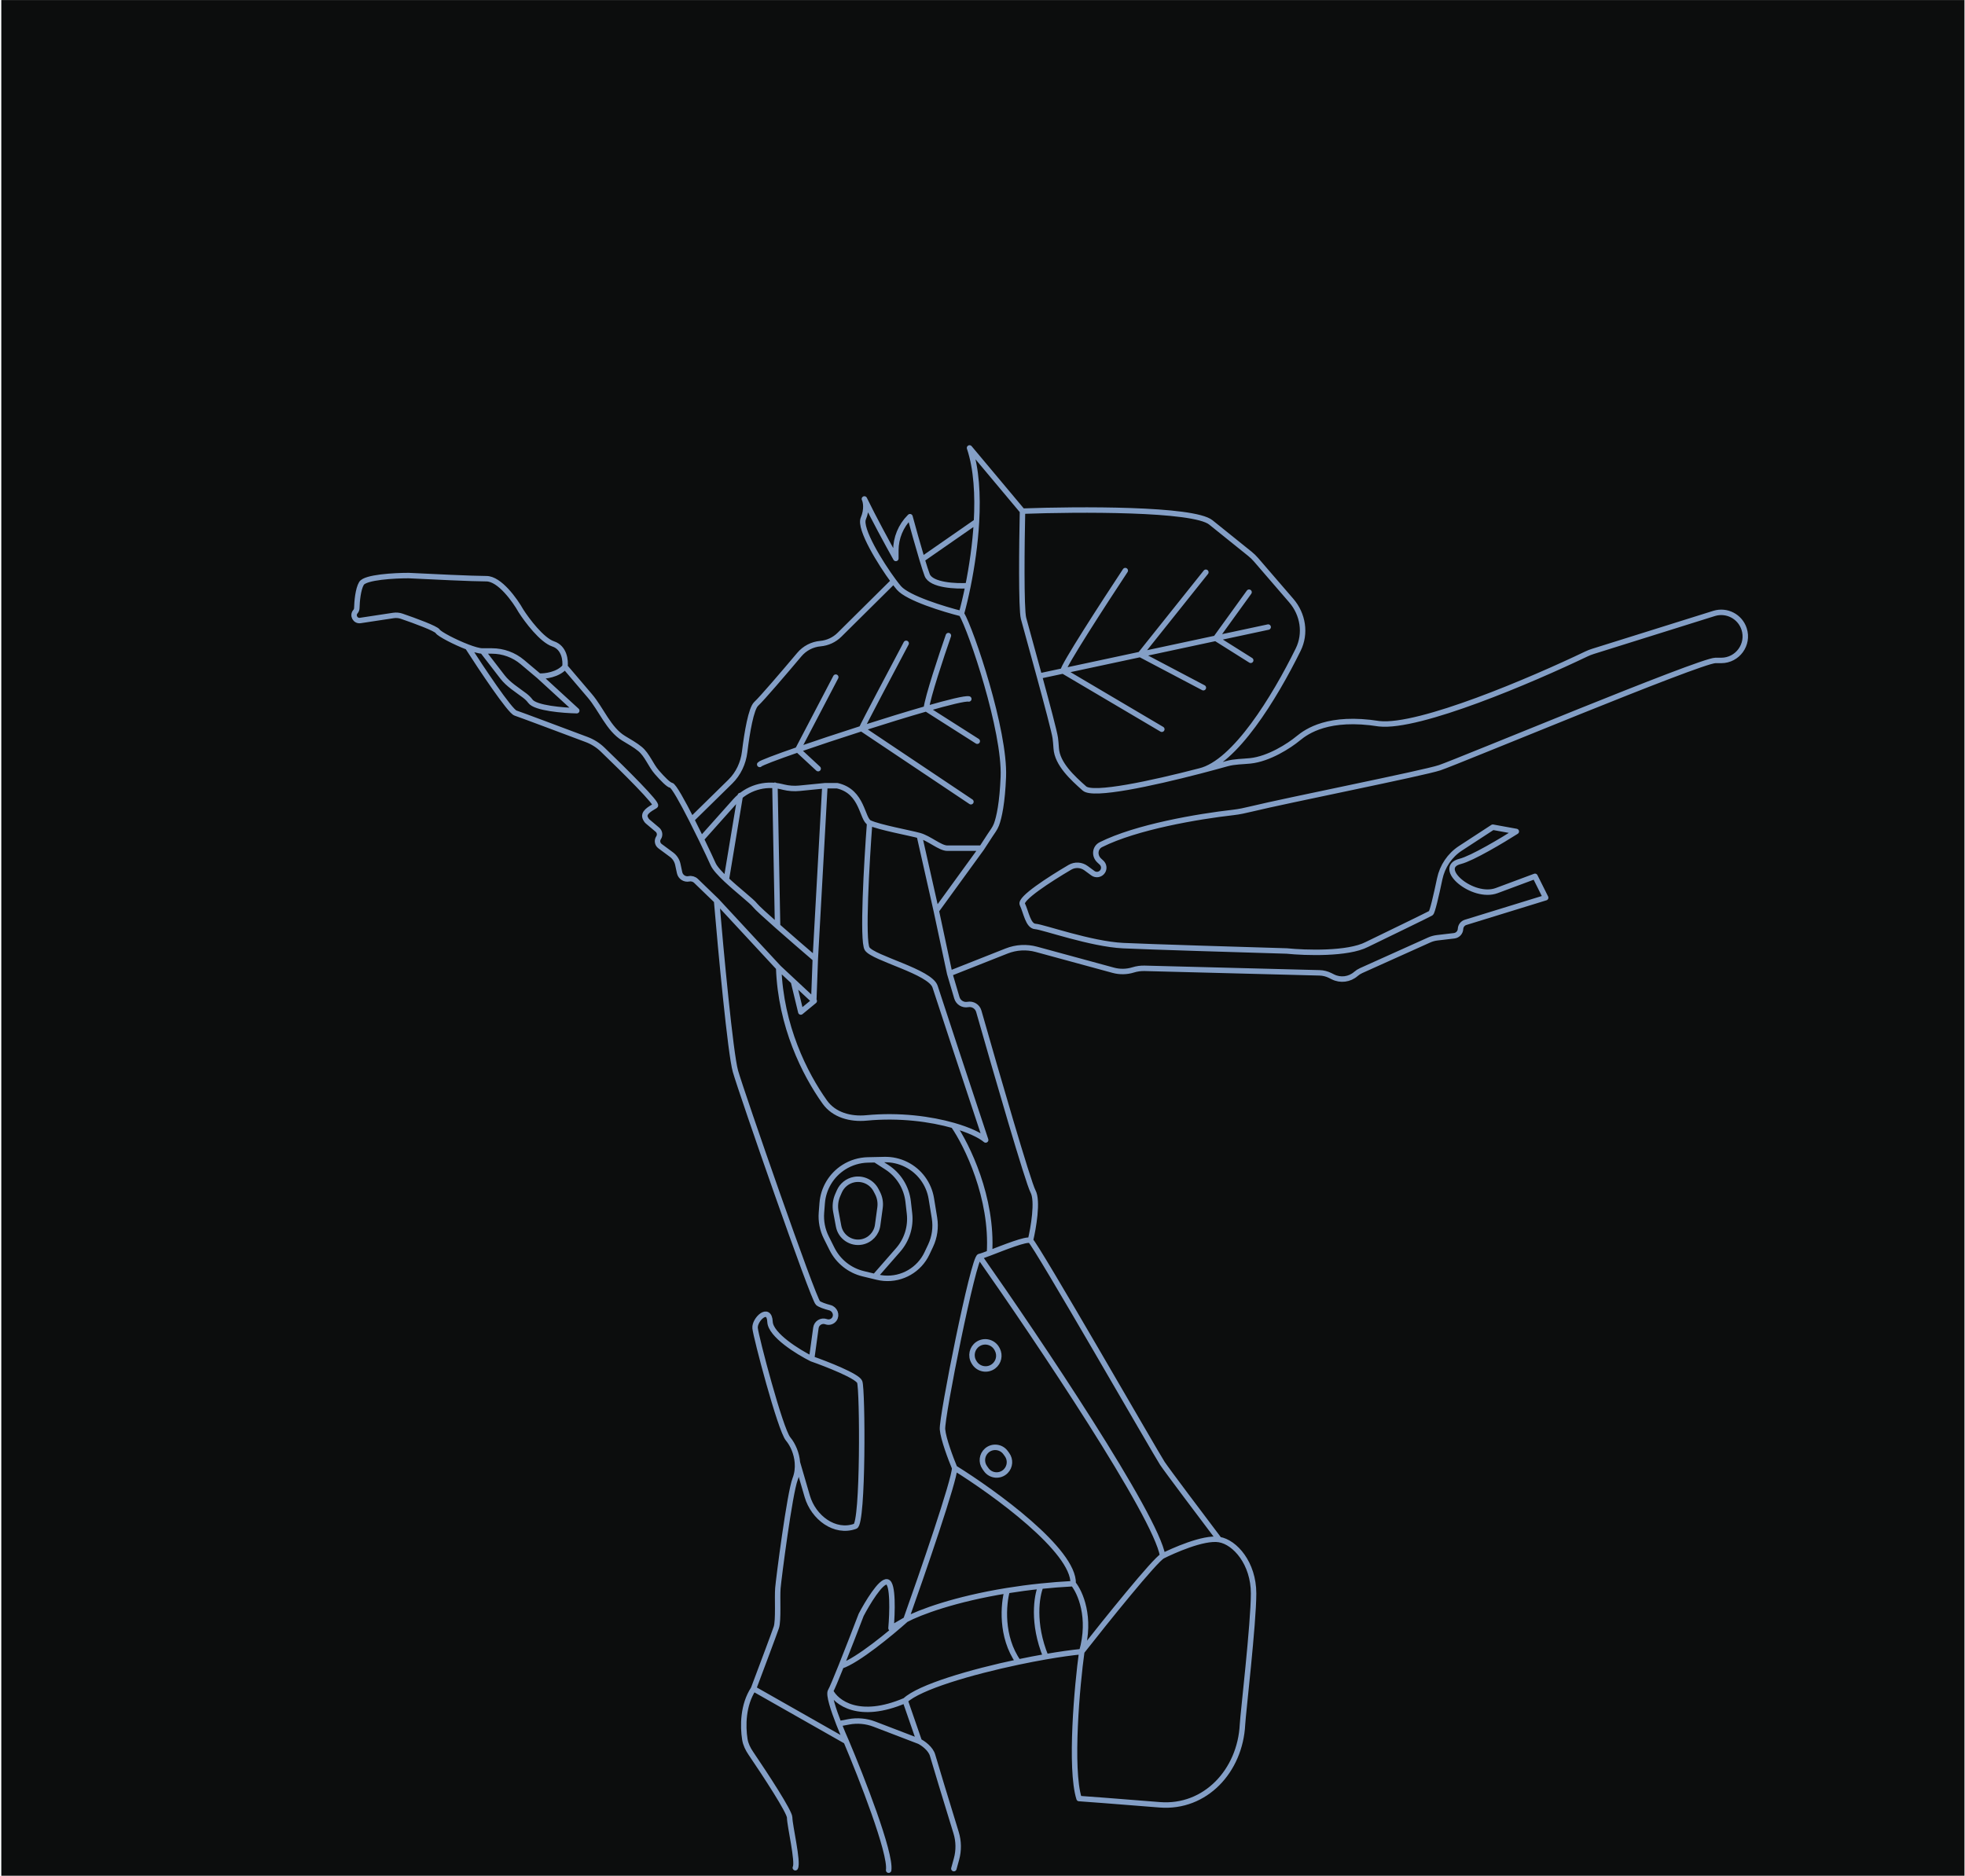 <svg width="1081" height="1032" viewBox="0 0 1081 1032" fill="none" xmlns="http://www.w3.org/2000/svg">
<path d="M0.711 0.043H1080.71V1032H0.711V0.043Z" fill="#0C0D0D"/>
<path d="M478.417 452.745C474.045 450.757 474.779 435.533 460.613 432.295H453.799M478.417 452.745C483.882 455.23 500.281 458.211 505.747 459.702M478.417 452.745C476.803 474.099 474.271 517.85 477.052 522.022C480.529 527.237 511.819 534.625 514.427 542.882C516.513 549.488 533.839 601.841 542.241 627.192C539.153 624.56 532.885 621.613 524.51 619.219M505.747 459.702C511.214 461.193 517.177 466.659 521.153 466.659C524.333 466.659 535.067 466.659 540.037 466.659M505.747 459.702L515.069 501.039M540.037 466.659L544.588 459.657C545.855 457.708 547.35 455.853 548.169 453.678C549.669 449.692 551.405 441.645 551.963 427.401C552.957 402.056 534.434 347.065 528.914 337.603M540.037 466.659L515.069 501.039M528.914 337.603C530.055 333.521 531.334 328.249 532.55 322.215M528.914 337.603C519.478 335.253 499.39 329.136 494.525 323.462C493.707 322.506 492.704 321.233 491.588 319.729M532.55 322.215C525.955 322.63 512.226 322.043 510.064 316.368C509.366 314.538 508.369 311.416 507.263 307.748M532.55 322.215C534.616 311.96 536.497 299.507 537.196 286.961M562.506 281.225L533.371 246.445C537.235 257.922 538 272.502 537.196 286.961M562.506 281.225C562.124 298.687 561.705 334.928 563.079 340.195C563.913 343.392 567.851 357.523 571.781 371.937M562.506 281.225C593.082 280.091 656.61 279.743 666.115 287.42C674.333 294.058 682.915 300.945 687.551 304.659C688.798 305.658 689.949 306.767 690.993 307.978L710.367 330.441C716.849 337.956 718.554 348.526 714.165 357.426C701.196 383.728 679.307 419.61 659.995 424.185M659.995 424.185C633.634 431.03 601.322 438.026 596.571 433.803V433.803C590.102 428.053 581.612 420.336 581.052 411.699C580.907 409.468 580.737 407.477 580.541 406.036C580.099 402.796 575.945 387.208 571.781 371.937M659.995 424.185C665.351 422.795 670.461 421.41 675.044 420.128C679.16 418.976 683.532 419.051 687.783 418.611C698.044 417.552 709.176 410.373 714.209 406.205C718.847 402.41 730.864 393.766 758.694 398.193C780.814 400.642 842.821 374.126 872.718 359.793C873.867 359.242 875.03 358.782 876.246 358.402L942.942 337.509C949.849 335.345 957.213 339.134 959.468 346.012V346.012C962.273 354.567 955.898 363.364 946.895 363.364C945.764 363.364 944.686 363.364 943.692 363.364C935.399 363.364 802.22 418.977 791.976 422.392C782.913 425.413 708.194 440.267 688.194 445.129C684.984 445.909 681.752 446.618 678.469 446.99C658.959 449.2 625.102 454.958 605.639 464.716C602.274 466.403 601.923 470.833 604.679 473.397L606.011 474.636C607.37 475.9 607.604 477.966 606.561 479.502V479.502C605.363 481.268 602.938 481.684 601.219 480.42L597.48 477.668C594.871 475.748 591.375 475.529 588.584 477.172C577.15 483.902 560.939 494.401 562.412 497.494C564.52 501.921 565.574 509.511 569.58 509.722C573.586 509.933 600.15 519.42 617.86 520.264C632.028 520.938 683.779 522.512 707.884 523.215C718.215 524.269 741.49 525.028 751.947 519.631C763.194 514.184 785.98 503.114 787.155 502.409C787.969 501.921 790.145 492.479 792.024 483.532C793.471 476.642 797.535 470.566 803.431 466.72L821.234 455.11L834.16 457.46C826.62 462.259 809.894 472.267 803.313 473.912V473.912C789.649 477.328 810.197 494.9 823.395 489.982L844.443 482.138L850.319 493.889L806.281 507.46C804.676 507.955 803.554 509.402 803.474 511.08V511.08C803.381 513.027 801.894 514.621 799.958 514.849L790.635 515.946C789.108 516.125 787.617 516.538 786.214 517.169L748.753 534.027C747.724 534.49 746.769 535.103 745.92 535.846V535.846C742.43 538.9 737.44 539.54 733.293 537.466L731.765 536.702C729.935 535.787 727.926 535.285 725.88 535.233L629.679 532.752C627.545 532.697 625.416 532.991 623.377 533.624V533.624C619.823 534.727 616.029 534.794 612.44 533.816L570.171 522.309C564.752 520.833 559.001 521.152 553.778 523.218L522.457 535.606M448.52 527.563C443.129 522.952 434.77 515.738 427.771 509.556M448.52 527.563L447.681 550.468M448.52 527.563L453.799 432.295M310.802 366.799L324.515 382.877C330.729 390.162 334.853 401.213 343.043 406.173C346.167 408.065 349.534 409.949 352.087 412.071C356.112 415.416 357.916 420.936 361.359 424.879C364.485 428.458 367.797 431.843 369.193 432.043C370.586 432.242 375.502 441.151 380.477 450.925M310.802 366.799C311.234 363.486 310.542 356.34 304.319 354.265C298.095 352.191 289.913 341.299 286.599 336.113C283.286 330.206 274.845 318.392 267.584 318.392C260.323 318.392 236.033 317.24 224.796 316.663C217.016 316.663 200.937 317.528 198.862 320.986C196.987 324.111 196.383 330.766 196.285 334.571C196.266 335.287 196.009 335.978 195.538 336.517V336.517C193.724 338.59 195.482 341.798 198.206 341.386L216.436 338.624C217.953 338.394 219.502 338.524 220.954 339.021C228.284 341.531 239.851 345.79 240.787 347.35C241.669 348.821 250.163 353.297 257.269 356.004M310.802 366.799C306.997 371.294 299.709 372.13 296.541 371.986M265.423 358.155C266.94 358.155 268.763 358.155 270.628 358.155C276.757 358.155 282.688 360.32 287.376 364.268L296.541 371.986M265.423 358.155L276.406 372.405C279.666 376.633 284.402 379.456 288.647 382.693C289.828 383.593 290.929 384.637 291.787 385.817C294.553 389.62 309.94 390.859 317.287 391.003L296.541 371.986M265.423 358.155C263.629 358.155 260.601 357.274 257.269 356.004M257.269 356.004C264.741 367.671 280.463 391.262 283.575 392.3C286.342 393.222 308.447 401.501 322.733 406.87C325.99 408.094 328.959 409.952 331.467 412.364C343.67 424.097 362.064 442.367 360.508 443.3V443.3C357.476 445.119 353.45 447.233 355.126 450.346L355.409 450.872C355.637 451.295 355.942 451.671 356.31 451.98L361.656 456.483C362.971 457.59 363.245 459.509 362.291 460.939V460.939C361.292 462.437 361.644 464.455 363.091 465.527L369.424 470.218C371.199 471.533 372.433 473.449 372.896 475.608L373.866 480.139C374.368 482.479 376.657 483.983 379.004 483.513V483.513C380.413 483.231 381.871 483.659 382.904 484.658L394.22 495.597M394.22 495.597C396.525 522.826 401.827 579.705 404.593 589.386C408.051 601.488 447.382 714.726 449.975 716.887C451.118 717.84 453.801 718.749 456.534 719.469C459.282 720.194 460.62 723.453 458.981 725.775V725.775C457.996 727.17 456.214 727.755 454.594 727.215L454.355 727.135C451.854 726.302 449.211 727.945 448.853 730.557L446.517 747.574M394.22 495.597L428.378 532.452M446.517 747.574C439.026 743.828 423.956 734.521 423.61 727.26C423.178 718.184 414.966 725.963 415.398 730.718C415.831 735.472 429.229 786.472 433.551 791.659C436.253 794.902 438.28 799.665 438.68 804.682M446.517 747.574C454.787 750.473 471.65 757.079 472.94 760.304C474.553 764.335 474.956 838.112 470.521 839.724V839.724C459.203 843.84 447.481 834.851 444.108 823.289L438.68 804.682M414.534 929.101C418.28 919.16 426.031 898.5 427.068 895.388C428.365 891.499 427.5 878.965 427.932 873.778C428.365 868.592 434.415 821.481 437.441 813.701C438.575 810.786 438.919 807.689 438.68 804.682M414.534 929.101C434.451 940.409 445.617 946.75 465.534 958.058M414.534 929.101C408.607 938.132 408.612 949.697 409.755 956.934C410.193 959.713 411.46 962.264 413.04 964.592C421.377 976.878 434.415 996.846 434.415 999.983C434.415 1004.3 439.257 1024.56 437.528 1027.59M465.534 958.058C473.89 977.796 490.257 1019.6 488.874 1028.94M465.534 958.058C464.38 955.472 462.9 951.986 461.478 948.352M456.89 930.397C455.716 932.277 458.465 940.648 461.478 948.352M456.89 930.397C457.638 929.201 459.976 923.595 462.785 916.581M456.89 930.397C459.999 936.659 472.564 946.464 497.95 935.584M498.382 891.066L490.17 895.821C490.89 887.609 491.467 871.012 488.009 870.32C484.551 869.629 477.06 882.134 473.746 888.473C470.967 895.749 466.47 907.378 462.785 916.581M498.382 891.066C507.314 865.998 525.179 814.22 525.179 807.65M498.382 891.066C505.862 887.06 525.245 879.797 554.071 875.136M498.382 891.066C490.251 898.361 471.749 913.676 462.785 916.581M525.179 807.65C547.183 821.308 591.03 853.157 590.382 871.297M525.179 807.65C523.133 802.77 518.931 791.69 518.491 786.412C517.941 779.815 535.534 691.851 538.833 691.301M497.95 935.584L505.73 958.058M497.95 935.584C505.765 928.204 534.08 919.903 560.224 914.397M505.73 958.058L481.063 948.597C476.562 946.871 471.67 946.43 466.933 947.323L461.478 948.352M505.73 958.058C507.747 959.067 512.04 962.035 513.077 965.838C513.967 969.1 521.066 992.307 525.978 1008.3C527.432 1013.03 527.505 1018.08 526.187 1022.85L524.747 1028.08M590.382 871.297C594.191 875.909 600.471 889.844 595.121 908.688M590.382 871.297C584.175 871.626 578.228 872.101 572.553 872.691M595.121 908.688C592.556 927.044 588.438 973.008 593.621 989.528C594.538 989.527 615.009 991.135 637.954 992.962C663.226 994.974 682.257 974.139 683.523 948.818V948.818C683.814 943.002 689.63 893.276 689.63 876.7C689.63 860.125 679.452 848.493 670.728 847.039M595.121 908.688C608.206 892.016 635.425 858.148 639.613 856.054M595.121 908.688C589.57 909.222 582.762 910.189 575.337 911.482M639.613 856.054C644.847 853.437 662.004 845.585 670.728 847.039M639.613 856.054C635.981 833.904 570.913 736.99 538.833 691.301M670.728 847.039C661.398 834.71 642.08 809.063 639.441 805.104C636.143 800.156 569.62 684.154 566.871 682.505M538.833 691.301C539.671 691.162 541.716 690.419 544.345 689.415M566.871 682.505C568.518 675.648 571.107 660.641 568.287 655.47C565.594 650.534 548.049 590.042 538.455 556.367C537.709 553.748 535.097 552.149 532.421 552.65V552.65C529.765 553.148 527.163 551.556 526.398 548.964L522.457 535.606M566.871 682.505C564.821 681.275 552.064 686.468 544.345 689.415M522.457 535.606L515.069 501.039M428.378 532.452C429.446 564.48 442.705 590.874 453.724 606.324C458.841 613.5 467.902 615.895 476.676 615.06C494.934 613.321 512.053 615.659 524.51 619.219M428.378 532.452L436.492 540.025M436.492 540.025L440.547 556.789L447.935 550.705L447.681 550.468M436.492 540.025L447.681 550.468M427.771 509.556C421.459 503.981 416.254 499.245 415.332 498.016C413.765 495.927 405.795 489.793 399.576 483.964M427.771 509.556L426.309 432.004M407.26 437.658L399.576 483.964M399.576 483.964C396.157 480.76 393.268 477.648 392.263 475.351C391.333 473.226 388.836 467.877 385.798 461.635M380.477 450.925L401.771 430.03C406.207 425.676 408.896 419.872 409.651 413.702C410.976 402.875 413.214 389.822 416.006 387.263C419.107 384.42 431.231 370.236 439.737 360.141C442.653 356.68 446.812 354.506 451.321 354.108V354.108C455.28 353.759 458.992 352.036 461.815 349.238L491.588 319.729M380.477 450.925C382.3 454.508 384.13 458.206 385.798 461.635M491.588 319.729C484.414 310.063 472.565 290.862 474.934 285.291C477.123 280.142 476.241 275.959 475.525 274.512C480.505 284.796 488.257 299.065 492.837 307.248V302.817C492.837 295.921 495.576 289.308 500.452 284.432L500.606 284.278C502.131 289.923 504.938 300.043 507.263 307.748M385.798 461.635L404.434 440.754C410.84 433.578 420.684 430.524 430.026 432.816L431.041 433.065C433.907 433.768 436.871 433.978 439.807 433.686L453.799 432.295M417.942 420.571C418.474 419.827 426.852 416.662 438.875 412.492M532.971 384.552C531.084 384.133 521.936 386.38 509.557 389.935M509.557 389.935C510.317 383.46 517.995 360.41 521.739 349.695M509.557 389.935C499.174 392.916 486.518 396.817 473.967 400.836M509.557 389.935L537.619 407.79M473.967 400.836C475.004 398.343 490.755 368.543 498.501 353.955M473.967 400.836C461.362 404.873 448.862 409.029 438.875 412.492M473.967 400.836L534.133 441.098M438.875 412.492L459.771 372.546M438.875 412.492L450.088 422.895M507.263 307.748L537.196 286.961M571.781 371.937L584.846 369.141M697.65 345.005L668.809 351.176M584.846 369.141C584.417 367.016 607.465 331.446 619.043 313.927M584.846 369.141L627.265 360.065M584.846 369.141L639.152 401.217M627.265 360.065L663.373 314.841M627.265 360.065L668.809 351.176M627.265 360.065L662.002 378.367M668.809 351.176L687.138 325.81M668.809 351.176L688.052 363.285M481.521 638.08L477.45 638.169C472.73 638.271 468.129 639.668 464.149 642.206V642.206C457.32 646.561 452.935 653.871 452.307 661.946L451.899 667.205C451.534 671.91 452.455 676.625 454.566 680.846L457.713 687.141C461.14 693.995 467.418 698.989 474.868 700.787L481.284 702.336M481.521 638.08L486.557 637.971C490.664 637.882 494.732 638.783 498.417 640.6V640.6C505.829 644.254 511.018 651.265 512.346 659.422L514.085 670.102C514.93 675.295 514.18 680.623 511.933 685.382L509.946 689.588C505.687 698.608 496.29 704.05 486.346 703.254V703.254C485.095 703.154 483.852 702.956 482.632 702.661L481.284 702.336M481.521 638.08L487.888 642.2C494.42 646.427 498.717 653.357 499.597 661.088L500.343 667.646C501.17 674.915 498.897 682.196 494.081 687.703L481.284 702.336M524.51 619.219C531.896 629.909 546.204 658.914 544.345 689.415M554.071 875.136C552.021 882.421 550.381 900.472 560.224 914.397M554.071 875.136C559.858 874.2 566.025 873.369 572.553 872.691M560.224 914.397C565.406 913.306 570.503 912.325 575.337 911.482M572.553 872.691C570.328 877.963 567.77 893.103 575.337 911.482M482.735 656.358L481.938 654.823C479.653 650.423 474.747 648.049 469.878 648.988V648.988C466.261 649.687 463.218 652.12 461.741 655.495L460.851 657.528C459.611 660.365 459.252 663.509 459.823 666.551L461.334 674.611C462.451 680.569 468.221 684.466 474.165 683.277V683.277C478.715 682.367 482.187 678.673 482.814 674.075L484.132 664.412C484.509 661.648 484.021 658.834 482.735 656.358ZM535.926 749.59L535.729 749.256C533.789 745.962 534.721 741.728 537.867 739.554V739.554C541.463 737.068 546.424 738.283 548.465 742.15L548.646 742.492C550.307 745.641 549.45 749.53 546.618 751.687V751.687C543.145 754.333 538.142 753.352 535.926 749.59ZM542.829 798.054V798.054C540.133 800.424 539.649 804.442 541.705 807.385L542.48 808.495C545.012 812.119 550.212 812.553 553.311 809.4V809.4C555.735 806.932 556.016 803.071 553.973 800.279L553.174 799.186C550.729 795.842 545.94 795.318 542.829 798.054Z" stroke="#849FC6" stroke-width="3" stroke-linecap="round" stroke-linejoin="round"/>
</svg>
